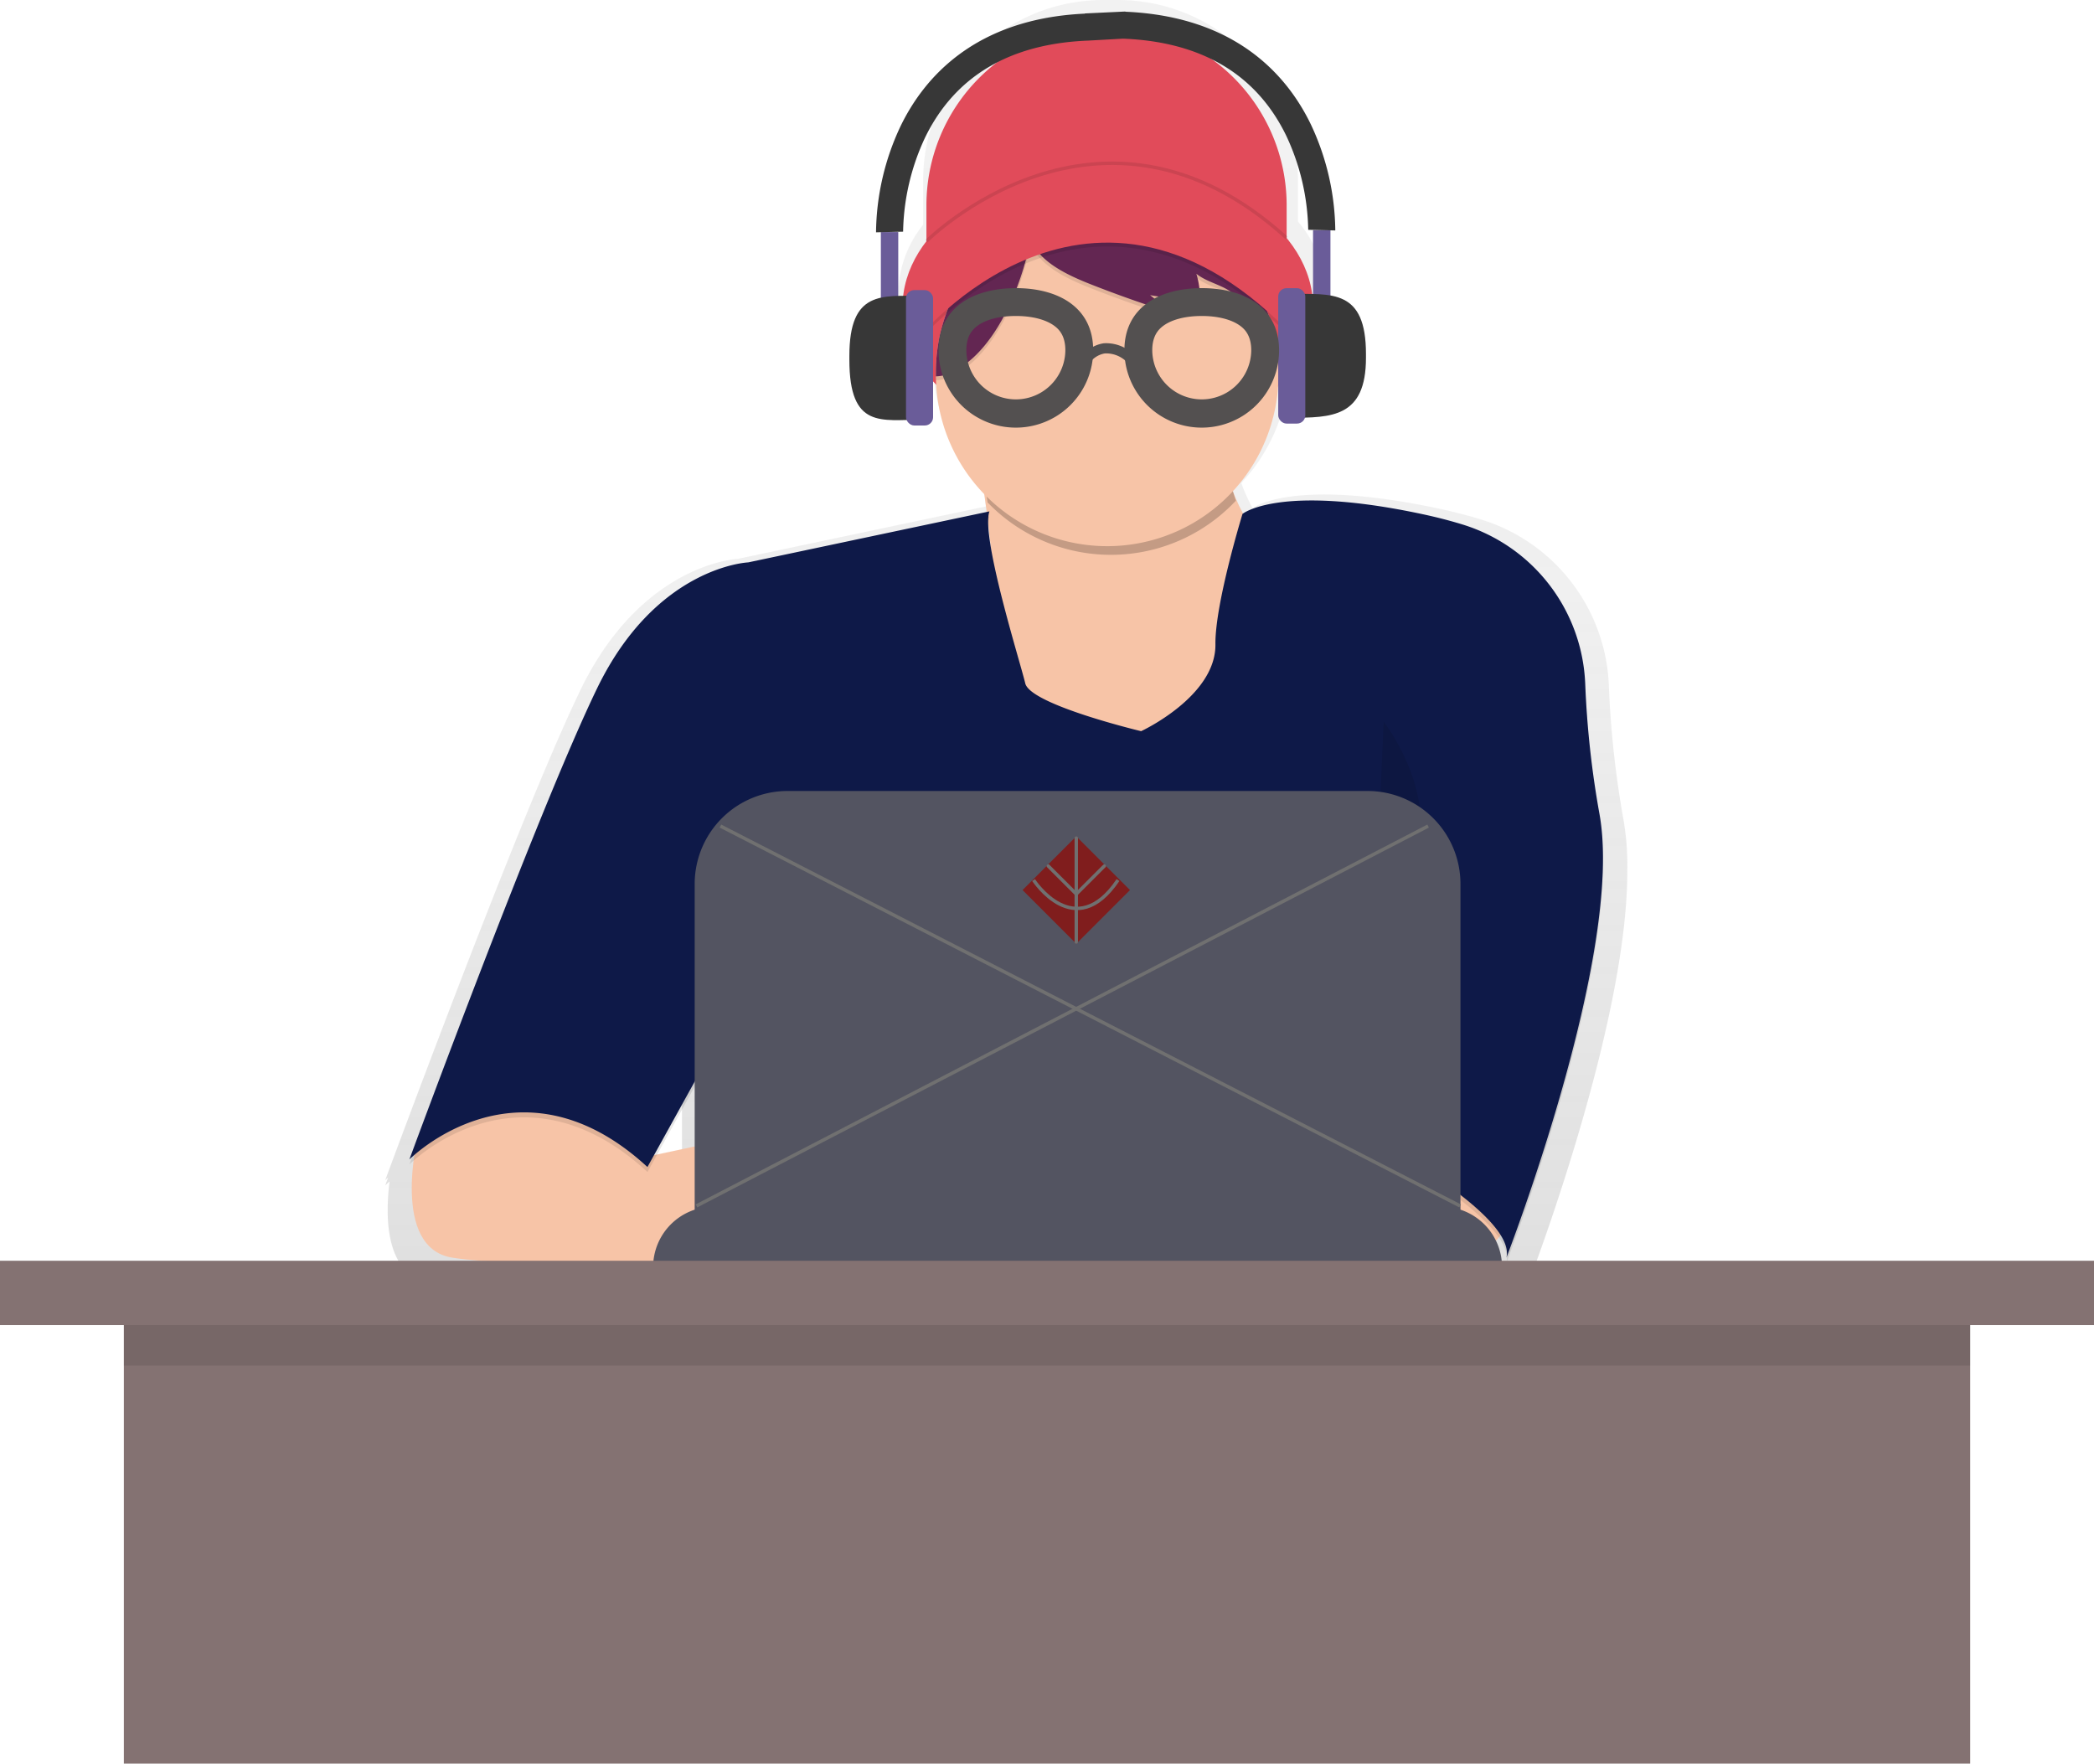 <svg xmlns="http://www.w3.org/2000/svg" xmlns:xlink="http://www.w3.org/1999/xlink" width="616.438" height="519.177" viewBox="0 0 616.438 519.177">
  <defs>
    <linearGradient id="linear-gradient" x1="0.5" y1="1" x2="0.5" gradientUnits="objectBoundingBox">
      <stop offset="0" stop-color="gray" stop-opacity="0.251"/>
      <stop offset="0.54" stop-color="gray" stop-opacity="0.122"/>
      <stop offset="1" stop-color="gray" stop-opacity="0.102"/>
    </linearGradient>
  </defs>
  <g id="Group_16" data-name="Group 16" transform="translate(2667.757 508.277)">
    <g id="Group_8" data-name="Group 8" transform="translate(-2679.757 -508.277)">
      <g id="undraw_coding_6mjf">
        <path id="Path_45" data-name="Path 45" d="M715.01,344.923a289.23,289.23,0,0,1-4.336-39.787h0a53.322,53.322,0,0,0-37.506-48.68c-3.831-1.179-8.048-2.28-12.705-3.269-40.833-8.672-53.236-1.1-54.646-.1a52.353,52.353,0,0,1-3.115-6.743c-.07-.239-.133-.477-.2-.7a52.277,52.277,0,0,0,13.969-31.495c6.812-6.9,10.79-15.246,10.79-24.212a33.235,33.235,0,0,0-8.1-21.224V156.513A53.018,53.018,0,0,0,566.148,103.5h-4.3a53.02,53.02,0,0,0-53.02,53.02v13.141a32.9,32.9,0,0,0-7.331,20.261c0,8.784,3.817,16.95,10.369,23.771A52.282,52.282,0,0,0,526.412,246.2c.287,1.992.582,4.133.871,6.394l-73.035,15.428s-28.162,1.157-46.3,38.588c-15.343,31.7-45.877,113.16-54.92,137.406h0c-1.639,4.392-2.561,6.91-2.561,6.91s.3-.3.87-.82l-.87,2.364s.443-.449,1.284-1.185c-1.277,10.145-1.459,27.565,11.828,29.734,11.148,1.816,39.851,2.567,61.537,2.869h1.5c14.376.19,25.314.19,25.314.19v-.19H685.159V481.5a16.066,16.066,0,0,0-1.284-6.315l.328-.393a12.8,12.8,0,0,1,2.42,5.613,5.616,5.616,0,0,1-.111.589l.141-.357a6.006,6.006,0,0,1-.141,1.9s29.922-77.1,29.6-123.135a77.971,77.971,0,0,0-1.1-14.481ZM528.494,263.014a53.48,53.48,0,0,1-.744-6.651v-.071C528.009,258.468,528.263,260.719,528.494,263.014Zm-90.659,165.6V446.99L426.33,449.45Z" transform="translate(-225.064 -103.5)" fill="url(#linear-gradient)"/>
        <path id="Path_46" data-name="Path 46" d="M481.16,57.57h0a53.02,53.02,0,0,1,53.02,53.02v22.624H428.14V110.59a53.02,53.02,0,0,1,53.02-53.02Z" transform="translate(-143.414 -50.155)" fill="#e14b5a"/>
        <ellipse id="Ellipse_9" data-name="Ellipse 9" cx="60.435" cy="41.528" rx="60.435" ry="41.528" transform="translate(277.682 48.943)" fill="#e14b5a"/>
        <path id="Path_47" data-name="Path 47" d="M597.588,284.269s12.623,66,0,83.8,38.587,24.843,38.587,24.843l53.012-19.279,7.417-47.462S664.329,308,671.021,271.29Z" transform="translate(-298.212 -153.571)" fill="#f7c4a7"/>
        <path id="Path_48" data-name="Path 48" d="M799.7,598.531s3.339,14.459-14.832,17.05a102.745,102.745,0,0,1-32.329-.385L748.53,578.88H790.8Z" transform="translate(-343.854 -245.359)" fill="#f7c4a7"/>
        <path id="Path_49" data-name="Path 49" d="M363.37,571.666s-8.033,32.624,10.145,35.563,84.893,2.967,84.893,2.967V571.609L428.2,578.063l-28.362-27.194Z" transform="translate(-228.391 -237.001)" fill="#f7c4a7"/>
        <path id="Path_50" data-name="Path 50" d="M531.372,318.815l-71.007,15.014s-27.067,1.115-44.495,37.078-55.248,138.675-55.248,138.675,32.273-32.624,70.081,2.225l25.216-45.6-5.564,72.3H645.73V504.392s40.783,21.868,37.818,34.111c0,0,34.9-89.929,27.362-130.8a277.925,277.925,0,0,1-4.167-38.236h0a51.217,51.217,0,0,0-36.047-46.775c-3.675-1.13-7.716-2.189-12.207-3.136-41.9-8.9-52.625,0-52.625,0s-8.117,26.407-7.971,38.377c.182,15.386-21.876,25.586-21.876,25.586s-32.624-7.787-34.111-14.087S528.762,326.23,531.372,318.815Z" transform="translate(-228.096 -166.794)" opacity="0.1"/>
        <path id="Path_51" data-name="Path 51" d="M531.37,316.705l-71.007,15.014S433.3,332.834,415.868,368.8,360.61,507.491,360.61,507.491s32.273-32.624,70.081,2.225l25.216-45.6L450.343,536.4H645.728V502.282s40.779,21.875,37.828,34.111c0,0,34.9-89.929,27.362-130.8a277.962,277.962,0,0,1-4.167-38.236h0A51.217,51.217,0,0,0,670.7,320.584c-3.675-1.13-7.718-2.189-12.207-3.136-41.9-8.9-52.625,0-52.625,0s-8.117,26.407-7.971,38.377c.182,15.386-21.876,25.586-21.876,25.586s-32.624-7.787-34.111-14.087S528.76,324.12,531.37,316.705Z" transform="translate(-228.094 -166.164)" fill="#0e1948"/>
        <path id="Path_52" data-name="Path 52" d="M675.365,302.384a50.185,50.185,0,0,1-1.936-26.324L600,289.033s1.059,5.549,2.259,13.863a50.417,50.417,0,0,0,73.091-.512Z" transform="translate(-299.531 -154.994)" opacity="0.21"/>
        <path id="Path_53" data-name="Path 53" d="M682.376,238.226a50.427,50.427,0,1,1-100.846,1.221v-1.221A50.413,50.413,0,0,1,640.414,188.5h0a50.389,50.389,0,0,1,41.821,46.375Q682.376,236.542,682.376,238.226Z" transform="translate(-294.019 -128.658)" fill="#f7c4a7"/>
        <g id="Group_3" data-name="Group 3" transform="translate(287.511 60.989)" opacity="0.1">
          <path id="Path_54" data-name="Path 54" d="M614.385,193.917l.07-.043a50.385,50.385,0,0,0-32.926,47.308q0,.61,0,1.221a11.226,11.226,0,0,0,4.525-1.087c12.3-5.738,19.645-23.293,22.563-35.536C609.679,201.389,610.662,196.45,614.385,193.917Z" transform="translate(-581.53 -191.454)"/>
          <path id="Path_55" data-name="Path 55" d="M665,194.3a50.012,50.012,0,0,0-12.538-3.866,16.179,16.179,0,0,1,9.005,5.654A23.044,23.044,0,0,1,664.223,201a50.564,50.564,0,0,0-42.411.877c3.164,6.938,12.979,10.72,19.532,13.253q10.763,4.153,21.75,7.6l-6.482-5.262,14.641,2.33a25.362,25.362,0,0,0-1.025-8.63c2.807,2.259,6.525,3.016,9.569,4.918,5.7,3.607,8.082,10.523,11.191,16.522a10.95,10.95,0,0,0,3.266,4.2A50.451,50.451,0,0,0,665,194.3Z" transform="translate(-593.549 -190.43)"/>
        </g>
        <path id="Path_56" data-name="Path 56" d="M614.385,192.283l.07-.043a50.385,50.385,0,0,0-32.926,47.313q0,.61,0,1.221a11.224,11.224,0,0,0,4.525-1.087c12.3-5.738,19.645-23.293,22.563-35.536C609.679,199.789,610.662,194.829,614.385,192.283Z" transform="translate(-294.019 -129.98)" fill="#632652"/>
        <path id="Path_57" data-name="Path 57" d="M665,192.676a50.011,50.011,0,0,0-12.538-3.866,16.179,16.179,0,0,1,9.005,5.654,23.041,23.041,0,0,1,2.758,4.918,50.564,50.564,0,0,0-42.411.877c3.164,6.938,12.979,10.72,19.532,13.253q10.763,4.153,21.75,7.6l-6.482-5.262,14.641,2.33a25.358,25.358,0,0,0-1.025-8.63c2.807,2.259,6.525,3.016,9.569,4.918,5.7,3.607,8.082,10.523,11.191,16.522a10.948,10.948,0,0,0,3.266,4.2A50.451,50.451,0,0,0,665,192.679Z" transform="translate(-306.037 -128.957)" fill="#632652"/>
        <path id="Path_58" data-name="Path 58" d="M573.33,227.408s51.918-64.546,111.981,0l-5.192-14.46s-28.183-41.149-48.2-32.273-39.674,15.2-39.674,15.2Z" transform="translate(-291.573 -126.155)" opacity="0.1"/>
        <path id="Path_59" data-name="Path 59" d="M573.33,225.778s51.918-64.546,111.981,0l-5.192-14.46s-28.183-41.149-48.2-32.273-39.674,15.2-39.674,15.2Z" transform="translate(-291.573 -125.669)" fill="#e14b5a"/>
        <path id="Path_60" data-name="Path 60" d="M508.608,444.38s-11.12,29.663,4.448,56.359-13.717,37.823-13.717,37.823" transform="translate(-269.494 -205.223)" opacity="0.1"/>
        <path id="Path_61" data-name="Path 61" d="M767.188,406.33s19.279,24.471,6.672,46.347S762,527.208,762,527.208" transform="translate(-347.869 -193.869)" opacity="0.1"/>
        <path id="Path_62" data-name="Path 62" d="M331.252,553.3H545.566a17.8,17.8,0,0,1,17.8,17.8H313.46a17.8,17.8,0,0,1,17.792-17.8Z" transform="translate(-109.192 -198.086)" fill="#535461"/>
        <path id="Path_63" data-name="Path 63" d="M358.262,378.89H528.972a27.362,27.362,0,0,1,27.362,27.362V505.33H330.9V406.252A27.362,27.362,0,0,1,358.262,378.89Z" transform="translate(-114.397 -146.039)" fill="#535461"/>
        <path id="Path_64" data-name="Path 64" d="M577.56,194.941s51.02-50.985,106.045-.933" transform="translate(-292.834 -123.94)" fill="none" stroke="#000" stroke-miterlimit="10" stroke-width="1" opacity="0.1"/>
        <rect id="Rectangle_25" data-name="Rectangle 25" width="5.121" height="29.039" transform="translate(398.538 67.753)" fill="#6a5c99"/>
        <path id="Path_65" data-name="Path 65" d="M580.62,170.34h0c12.379,0,22.414-1.439,22.414,17.651v1.136c0,17.542-10.035,17.651-22.414,17.651h0Z" transform="translate(-188.916 -83.799)" fill="#373737"/>
        <rect id="Rectangle_26" data-name="Rectangle 26" width="7.971" height="39.857" rx="2.431" transform="translate(388.287 84.836)" fill="#6a5c99"/>
        <rect id="Rectangle_27" data-name="Rectangle 27" width="5.121" height="29.039" transform="translate(276.432 97.359) rotate(180)" fill="#6a5c99"/>
        <path id="Path_66" data-name="Path 66" d="M0,.139H0c11.723,0,21.227-2.884,21.227,17.651v1.136c0,19.258-9.509,17.651-21.227,17.651H0Z" transform="translate(283.267 123.687) rotate(180)" fill="#373737"/>
        <rect id="Rectangle_28" data-name="Rectangle 28" width="7.971" height="39.857" rx="2.431" transform="translate(286.684 125.255) rotate(180)" fill="#6a5c99"/>
        <path id="Path_67" data-name="Path 67" d="M684.457,141.664c-6.938-14.427-22.052-31.867-54.625-33.262v-.043h-.393l-11.541.548v.056c-32.357,1.487-47.4,18.866-54.317,33.234a74.781,74.781,0,0,0-7.171,31.149l3.985-.1,3.985-.092a67.808,67.808,0,0,1,6.476-27.727c8.784-18.045,24.948-27.635,48.034-28.526h0l10.208-.569h0c23.1.884,39.275,10.492,48.052,28.526a67.811,67.811,0,0,1,6.489,27.74l3.985.092,3.985.1a74.777,74.777,0,0,0-7.156-31.137Z" transform="translate(-286.522 -104.95)" fill="#373737"/>
        <rect id="Rectangle_29" data-name="Rectangle 29" width="543.528" height="145.931" transform="translate(48.462 373.246)" fill="#847272"/>
        <rect id="Rectangle_30" data-name="Rectangle 30" width="543.528" height="18.943" transform="translate(48.462 383.067)" opacity="0.1"/>
        <rect id="Rectangle_31" data-name="Rectangle 31" width="616.438" height="18.943" transform="translate(12 371.141)" fill="#847272"/>
        <line id="Line_8" data-name="Line 8" x2="217.734" y2="111.809" transform="translate(224.09 243.182)" fill="none" stroke="#707070" stroke-width="1"/>
        <line id="Line_9" data-name="Line 9" x1="215.381" y2="111.809" transform="translate(217.029 243.182)" fill="none" stroke="#707070" stroke-width="1"/>
        <rect id="Rectangle_95" data-name="Rectangle 95" width="22.361" height="22.361" transform="translate(328.837 246.202) rotate(45)" fill="#801d1d"/>
        <line id="Line_10" data-name="Line 10" x2="8.238" y2="8.238" transform="translate(320.6 254.951)" fill="none" stroke="#707070" stroke-linecap="round" stroke-width="1"/>
        <line id="Line_11" data-name="Line 11" y1="8.238" x2="8.238" transform="translate(328.837 254.951)" fill="none" stroke="#707070" stroke-linecap="round" stroke-width="1"/>
        <path id="Path_170" data-name="Path 170" d="M268.721,220.122s12.161,18.8,24.853,0" transform="translate(47.549 38.949)" fill="none" stroke="#707070" stroke-width="1"/>
        <line id="Line_12" data-name="Line 12" y2="30.601" transform="translate(328.837 246.713)" fill="none" stroke="#707070" stroke-linecap="round" stroke-width="1"/>
      </g>
      <g id="Group_7" data-name="Group 7" transform="translate(288.282 84.826)">
        <g id="Path_165" data-name="Path 165" transform="translate(0)">
          <path id="Path_1" data-name="Path 1" d="M22.766,4.906c12.574,0,22.766,5.725,22.766,18.3A22.766,22.766,0,1,1,0,23.2C0,10.634,10.194,4.906,22.766,4.906Z" transform="translate(0 -4.906)" fill="none"/>
          <path id="Path_2" data-name="Path 2" d="M22.767,13.1c-4.736,0-8.739,1.016-11.27,2.861C10.08,17,8.2,18.871,8.2,23.2a14.57,14.57,0,0,0,29.139,0c0-4.334-1.883-6.208-3.3-7.241C31.505,14.119,27.5,13.1,22.767,13.1m0-8.2c12.574,0,22.767,5.725,22.767,18.3A22.767,22.767,0,0,1,0,23.2C0,10.631,10.193,4.906,22.767,4.906Z" transform="translate(0 -4.906)" fill="#535050"/>
        </g>
        <g id="Path_166" data-name="Path 166" transform="translate(54.723)">
          <path id="Path_3" data-name="Path 3" d="M22.766,4.906c12.574,0,22.766,5.725,22.766,18.3A22.766,22.766,0,1,1,0,23.2C0,10.634,10.194,4.906,22.766,4.906Z" transform="translate(0 -4.906)" fill="none"/>
          <path id="Path_4" data-name="Path 4" d="M22.767,13.1c-4.736,0-8.739,1.016-11.27,2.861C10.08,17,8.2,18.871,8.2,23.2a14.57,14.57,0,0,0,29.139,0c0-4.334-1.883-6.208-3.3-7.241C31.505,14.119,27.5,13.1,22.767,13.1m0-8.2c12.574,0,22.767,5.725,22.767,18.3A22.767,22.767,0,0,1,0,23.2C0,10.631,10.193,4.906,22.767,4.906Z" transform="translate(0 -4.906)" fill="#535050"/>
        </g>
        <path id="Path_167" data-name="Path 167" d="M-2696.64,662.934a8.4,8.4,0,0,1,5.036-2.807,10.063,10.063,0,0,1,7.554,2.807" transform="translate(2740.395 -642.402)" fill="none" stroke="#535050" stroke-width="3"/>
      </g>
    </g>
  </g>
</svg>
